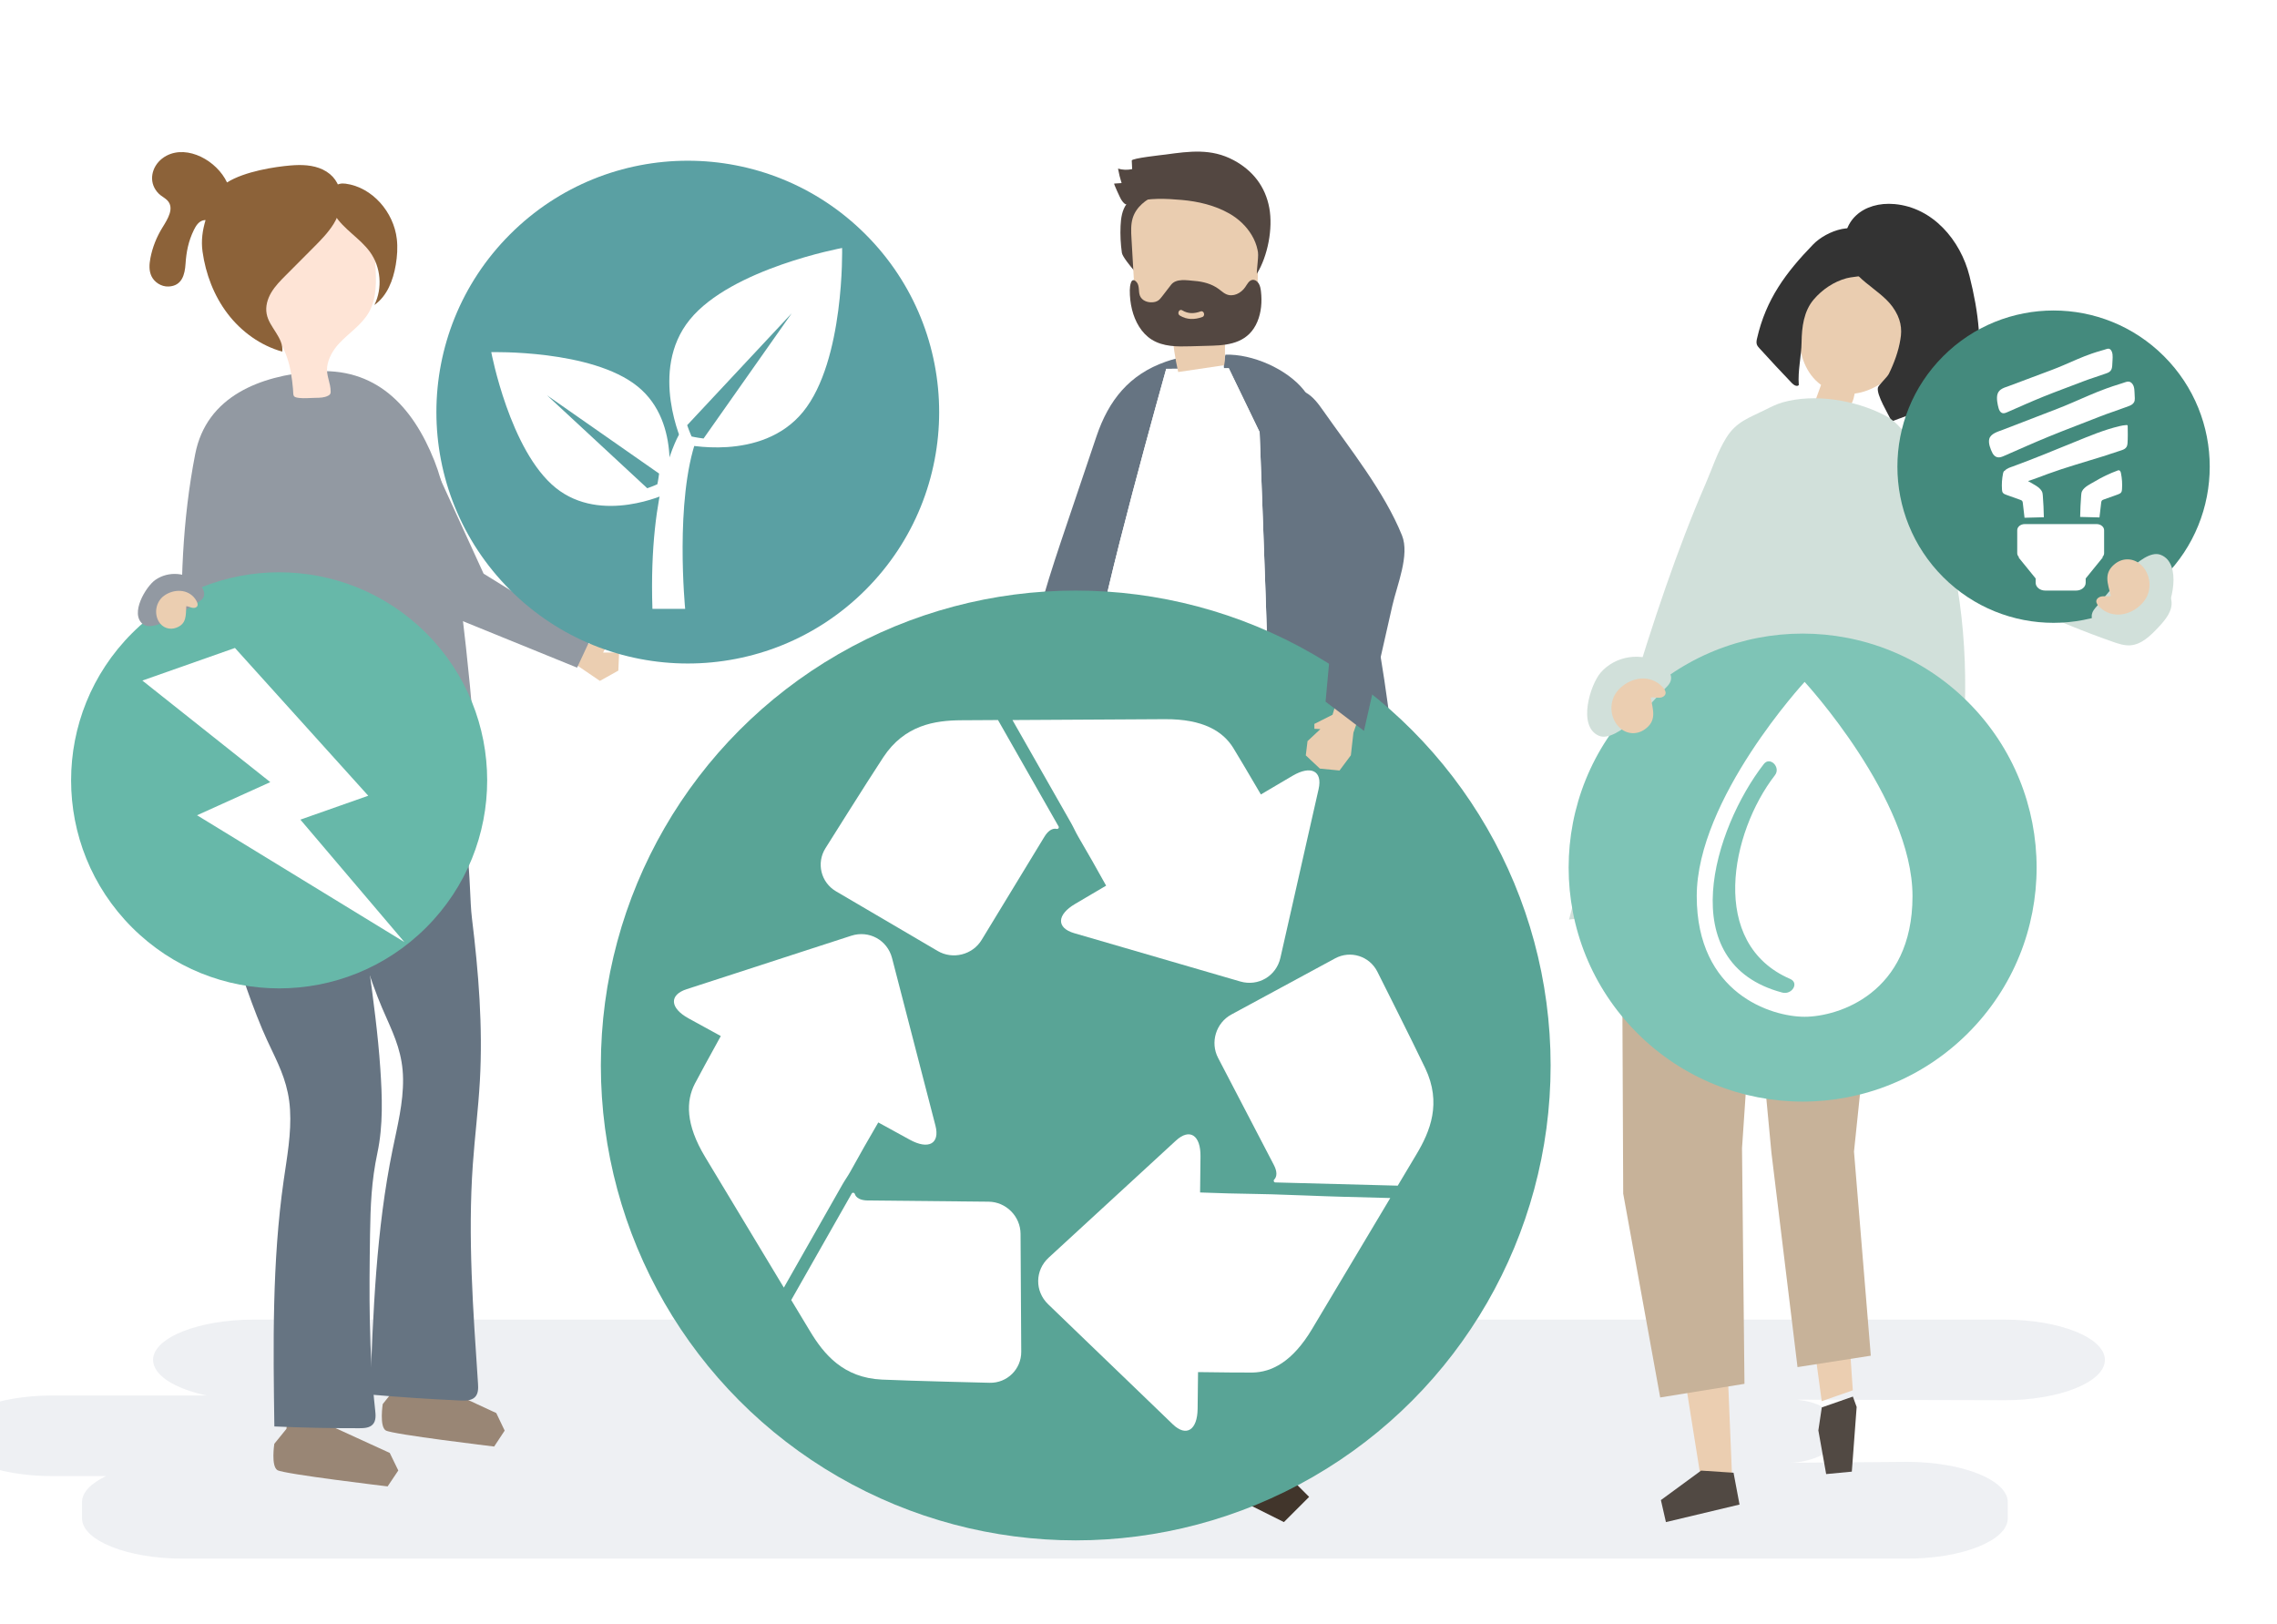<?xml version="1.0" encoding="utf-8"?>
<!-- Generator: Adobe Illustrator 27.5.0, SVG Export Plug-In . SVG Version: 6.00 Build 0)  -->
<svg version="1.1" xmlns="http://www.w3.org/2000/svg" xmlns:xlink="http://www.w3.org/1999/xlink" x="0px" y="0px"
	 viewBox="0 0 1122 800" style="enable-background:new 0 0 1122 800;" xml:space="preserve">
<g id="Background">
	<rect style="fill:#FFFFFF;" width="1122" height="800"/>
</g>
<g id="shadow">
	<path style="opacity:0.1;fill:#516784;" d="M987.591,650.221H125.033c-27.283,0-49.606,8.939-49.606,19.863l0,0
		c0,7.565,10.707,14.175,26.35,17.527H25.821c-27.283,0-49.606,8.939-49.606,19.863l0,0c0,10.925,22.323,19.864,49.606,19.864
		h26.467c-7.392,3.471-11.877,7.961-11.877,12.853v7.945c0,10.925,22.323,19.864,49.606,19.864h849.719
		c27.283,0,49.606-8.939,49.606-19.864v-7.945c0-10.925-22.323-19.863-49.606-19.863l-57.776,0.441
		c4.401,0,11.547-1.39,16.341-4.185c8.406-4.9,8.779-12.359,4.669-18.534c-2.664-4.003-6.933-7.176-17.508-8.37l102.13,0.268
		c27.283,0,49.606-8.938,49.606-19.863l0,0C1037.197,659.16,1014.874,650.221,987.591,650.221z"/>
</g>
<g id="object">
	<g>
		<g>
			<g>
				<g>
					<polygon style="fill:#EBCEB1;" points="286.513,317.345 281.898,326.179 295.606,335.504 304.688,330.428 305.075,321.481 
						297.179,321.549 298.044,319.893 300.591,319.121 299.775,316.58 					"/>
				</g>
				<g>
					<g>
						<polygon style="fill:#9299A2;" points="209.682,220.116 238.289,282.661 290.807,315.166 284.36,328.974 215.605,301.001 
							165.124,219 						"/>
					</g>
				</g>
			</g>
		</g>
	</g>
	<g>
		<path style="fill:#998675;" d="M141.929,694.994l-0.781,9.058l-5.979,7.366c0,0-1.716,11.052,1.552,12.992
			c3.269,1.941,54.282,7.997,54.282,7.997l5.257-7.843l-4.216-8.659l-26.964-12.334l-9.261-10.284L141.929,694.994z"/>
		<path style="fill:#998675;" d="M195.261,675.426l-0.781,9.058l-5.893,7.373c0,0-1.704,11.052,1.509,12.989
			c3.213,1.936,53.398,7.921,53.398,7.921l5.183-7.849l-4.136-8.652l-26.513-12.295l-9.098-10.27L195.261,675.426z"/>
		<g>
			<path style="fill:#667482;" d="M133.879,517.346c4.379,9.216,8.324,17.576,9.038,29.446c0.702,11.674-1.482,23.3-3.136,34.878
				c-5.725,40.067-5.163,80.733-4.59,121.203c13.96,0.607,27.934,0.897,41.907,0.869c2.376-0.005,5.054-0.147,6.635-1.921
				c1.585-1.778,1.416-4.46,1.152-6.827c-3.205-28.754-2.982-57.845-2.548-86.731c0.213-14.228,0.703-26.393,3.62-40.124
				c2.897-13.641,2.38-27.773,1.445-41.598c-2.291-33.858-9.151-67.089-11.04-100.933c-0.343-6.138-0.924-12.737-4.896-17.428
				c-4.776-5.641-12.964-6.792-20.355-6.788c-20.319,0.01-43.249,3.215-44.271,27.857c-0.341,8.215,1.824,16.309,4.123,24.203
				c5.266,18.085,10.991,36.348,18.285,53.733C130.764,510.8,132.348,514.125,133.879,517.346z"/>
			<path style="fill:#667482;" d="M190.531,501.787c4.176,9.421,7.934,17.965,8.079,29.856c0.143,11.695-2.775,23.198-5.129,34.68
				c-8.146,39.735-9.646,80.38-11.123,120.828c14.794,1.296,29.618,2.275,44.459,2.937c2.524,0.112,5.374,0.102,7.145-1.591
				c1.775-1.697,1.734-4.385,1.576-6.762c-2.39-35.932-5.083-71.976-2.554-107.895c0.968-13.747,2.7-27.441,3.474-41.199
				c1.508-26.793-0.646-53.615-3.912-80.229c-2.011-16.391,0.838-51.483-15.747-61.406c-7.508-4.492-17.002-5.156-25.779-3.812
				c-4.477,0.686-8.946,1.889-12.73,4.238c-7.293,4.527-11.146,12.838-11.932,21.026c-0.785,8.188,1.096,16.38,3.13,24.378
				c4.66,18.323,9.798,36.846,16.648,54.57C187.561,495.094,189.072,498.494,190.531,501.787z"/>
			<path style="fill:#9299A2;" d="M117.767,193.372c-10.695,6.34-18.773,16.017-21.575,30.379
				c-12.654,64.859-4.84,131.754,3.013,197.368c0.536,4.477,1.362,9.474,5.001,12.136c4.119,3.013,9.847,1.646,14.743,0.205
				c38.515-11.335,77.977-19.444,117.84-24.217c-2.409-48.247-7.086-96.38-14.01-144.188c-1.872-12.923-3.942-25.95-8.769-38.084
				c-10.778-27.088-29.074-46.395-59.744-43.886C141.254,184.15,128.252,187.157,117.767,193.372z"/>
			<g>
				<path style="fill:#FEE4D6;" d="M184.923,129.757c0.521,8.26,0.922,17.07-3.208,24.243c-3.518,6.111-9.781,10.049-14.592,15.204
					c-2.93,3.14-5.368,7.227-5.916,11.55c-0.541,4.267,1.752,7.907,1.725,12.177c-0.003,0.4-0.02,0.816-0.207,1.168
					c-0.201,0.377-0.571,0.633-0.947,0.836c-1.929,1.047-4.227,1.085-6.422,1.098c-2.593,0.015-5.425,0.362-7.996,0.047
					c-3.361-0.411-2.678-1.09-2.994-4.515c-0.473-5.107-1.164-10.234-2.812-15.111c-3.4-10.064-10.639-18.663-12.69-29.211
					c-2.27-11.671,1.123-23.109,4.823-34.206c1.656-4.965,3.474-10.025,6.877-14.001c7.478-8.737,25.015-11.527,33.395-2.601
					C183.917,107.044,184.039,115.74,184.923,129.757z"/>
				<path style="fill:#8C6239;" d="M182.272,124.094c5.43,7.443,6.313,17.948,2.201,26.192c6.31-4.404,9.279-12.248,10.551-19.837
					c0.699-4.174,0.994-8.439,0.515-12.644c-1.513-13.277-12.038-25.547-25.285-27.31c-8.761-1.166-8.727,10.005-5.312,15.439
					C169.433,113.084,177.333,117.325,182.272,124.094z"/>
				<path style="fill:#8C6239;" d="M159.069,83.555c-4.909-2.349-10.58-2.485-16.002-2.021c-7.429,0.635-22.377,2.829-31.204,8.364
					c-4.977-10.644-19.345-18.689-29.829-13.168c-6.139,3.234-8.796,10.262-5.962,15.771c0.708,1.376,1.718,2.656,3.033,3.691
					c1.102,0.867,2.416,1.563,3.358,2.55c3.568,3.737,0.267,9.041-2.359,13.269c-2.965,4.773-4.998,9.933-6,15.225
					c-0.565,2.985-0.783,6.135,0.585,8.941c1.368,2.806,4.691,5.159,8.374,5c6.669-0.288,8.013-5.969,8.358-11.131
					c0.398-5.945,1.399-11.161,4.096-16.7c0.987-2.029,2.338-4.167,4.518-4.748c0.417-0.111,0.836-0.153,1.257-0.152
					c-1.466,4.966-2.26,9.998-1.489,15.525c1.537,11.016,5.611,21.758,12.356,30.602c6.744,8.844,16.221,15.71,26.937,18.689
					c0.758-6.779-6.392-11.913-7.693-18.609c-0.704-3.625,0.411-7.413,2.308-10.581c1.897-3.168,4.529-5.819,7.135-8.436
					c4.492-4.511,8.983-9.022,13.475-13.532c3.664-3.68,7.363-7.403,10.102-11.816C169.992,101.31,169.732,88.66,159.069,83.555z"/>
			</g>
		</g>
	</g>
	<g>
		<g id="XMLID_200_">
			<polygon style="fill:#41352B;" points="569.751,727.889 569.751,737.577 544.906,750 532.484,737.577 544.906,725.155 
				546.509,725.155 546.909,727.889 			"/>
		</g>
		<g id="XMLID_199_">
			<polygon style="fill:#41352B;" points="630.937,725.155 632.652,725.155 645.075,737.577 632.652,750 607.807,737.577 
				607.807,727.889 630.65,727.889 			"/>
		</g>
		<g>
			<g id="XMLID_198_">
				<path style="fill:#667482;" d="M630.586,360.205c-3.27-16.548-5.826-31.82-6.06-40.103
					c-0.704-24.911-3.839-107.187-3.839-107.187l-15.205-31.47l-2.807,0.027c0.202-0.024,0.404-0.049,0.606-0.073
					c-0.661,0.079,0.318-6.082,0.554-6.626c13.221-0.451,30.258,7.006,38.596,17.396c6.17,7.688,9.838,17.086,13.412,26.32
					c10.064,25.998,14.629,50.085,19.649,77.423c3.202,17.432,6.159,34.782,8.487,52.087c2.579,19.165,4.396,38.274,4.923,57.271
					c0.058,2.1,0.474,7.973,0.708,14.989c0.489,14.696,0.175,34.354-5.909,35.088c-1.139,0.138-2.238-0.375-3.24-0.87
					c-7.827-3.867-13.994-8.916-20.896-13.328l-0.371-76.661L630.586,360.205z"/>
			</g>
			<g id="XMLID_197_">
				<path style="fill:#667482;" d="M490.74,438.994c1.556-16.314,3.172-32.624,5.146-48.891c3.936-32.447,9.295-64.817,18.36-96.228
					c3.463-11.999,7.459-23.832,11.453-35.66c4.864-14.404,9.727-28.807,14.591-43.21c6.045-17.901,16.246-30.512,34.11-36.774
					c3.191-1.118,6.548-1.981,10.009-2.613c0.085,0.37,0.161,0.745,0.209,1.14c0.207,1.719,0.69,3.626,1.76,4.873l-11.724,0.114
					c0,0-33.079,117.563-34.295,137.825c-0.462,7.702-1.999,24.516-3.709,42.229l-17.963,2.69l-0.77,67.751
					c-1.005,0.294-2.006,0.578-2.999,0.846c-5.7,1.538-10.336,5.762-15.071,9.076C492.853,447.053,489.786,448.991,490.74,438.994z"
					/>
			</g>
			<g id="XMLID_196_">
				<path style="fill:#667482;" d="M536.65,361.798c-2.706,28.032-5.845,58.316-5.845,58.316s14.523,0.349,35.532,1.942
					c-1.554-0.037-3.109-0.078-4.661-0.092c-14.613-0.131-29.769,6.182-43.76,10.275l0.77-67.751L536.65,361.798z"/>
			</g>
			<g id="XMLID_195_">
				<path style="fill:#667482;" d="M634.705,430.582c10.018,0.531,11.263-1.356,11.263-1.356s-9.037-36.913-15.382-69.021
					l28.607,4.283l0.371,76.661c-2.427-1.551-4.943-3.024-7.656-4.339C646.47,434.178,640.662,432.171,634.705,430.582z"/>
			</g>
			<g>
				<path style="fill:#545150;" d="M517.916,432.239c13.991-4.093,29.147-10.406,43.76-10.275c1.552,0.014,3.106,0.056,4.66,0.092
					c1.3,0.099,2.625,0.202,3.973,0.31c9.792,0.788,20.794,1.839,32.28,3.234c0.564,0.069,1.126,0.135,1.692,0.205
					c14.691,3.197,24.23,4.448,30.423,4.776c5.957,1.589,11.765,3.596,17.202,6.228c2.714,1.314,5.229,2.788,7.656,4.339
					l0.077,15.964l-28.009,271.144h-22.965v2.761h-0.132l-25.251-181.871l-0.105-1.024l-13.834,182.896h-0.131v-2.761h-23.077
					l-29.27-203.666L517.916,432.239z"/>
			</g>
			<g>
				<path style="fill:#FFFFFF;" d="M530.805,420.114c0,0,14.523,0.349,35.532,1.942c1.3,0.099,2.625,0.202,3.973,0.31
					c9.792,0.788,20.794,1.839,32.28,3.234c0.564,0.069,1.125,0.135,1.692,0.205c14.692,3.197,24.23,4.448,30.424,4.776
					c10.018,0.531,11.263-1.356,11.263-1.356s-9.037-36.913-15.382-69.021c-3.27-16.548-5.826-31.82-6.06-40.103
					c-0.704-24.911-3.839-107.187-3.839-107.187l-15.205-31.47l-2.807,0.027c-3.876,0.466-7.752,0.933-11.628,1.399
					c-1.002,0.121-2.041,0.238-2.999-0.083c-0.482-0.161-0.899-0.413-1.261-0.733c-0.147-0.129-0.28-0.275-0.408-0.425
					l-11.724,0.114c0,0-33.079,117.563-34.295,137.825c-0.462,7.702-1.999,24.516-3.709,42.229
					C533.944,389.83,530.805,420.114,530.805,420.114z"/>
			</g>
		</g>
	</g>
	<g>
		<g>
			<path style="fill:#534741;" d="M565.125,106.503c-2.943,5.934-4.165,12.656-4.117,19.301c0.013,1.767-0.003,3.809-1.351,4.923
				c-1.444,1.193-0.001,3.568-1.218,2.138c-1.217-1.431-5.355-6.405-5.624-8.277c-0.632-4.385-0.85-8.832-0.653-13.259
				c0.172-3.85,0.739-7.894,3.056-10.944c1.374-1.809,3.263-3.128,5.125-4.409c2.699-1.858,5.483-3.734,8.652-4.508
				c5.462-1.334,8.947,0.501,4.278,4.667C569.928,99.118,567.141,102.438,565.125,106.503z"/>
		</g>
		<g>
			<g>
				<path style="fill:#EACDB0;" d="M603.207,179.957c-7.551,1.119-15.102,2.237-22.653,3.356
					c-1.492-6.604-2.512-13.339-3.047-20.119c-6.667-0.807-14.549-2.573-17.164-9.494c-0.824-2.18-0.971-4.59-1.107-6.949
					c-0.564-9.749-1.128-19.498-1.692-29.247c-0.195-3.372-0.379-6.847,0.599-10.037c1.715-5.597,6.613-9.136,11.475-11.456
					c12.407-5.921,27.189-6.485,39.265,0.38c3.214,1.827,6.281,4.232,8.25,7.613c3.036,5.212,3.023,11.845,2.907,18.05
					c-0.107,5.727-0.215,11.454-0.322,17.181c-0.124,6.587-0.71,14.192-5.546,17.921c-2.568,1.98-5.989,2.497-8.162,4.999
					C602.178,166.566,604.403,173.942,603.207,179.957z"/>
			</g>
		</g>
		<g>
			<path style="fill:#534741;" d="M557.803,152.517c1.491,6.009,4.672,11.655,9.703,14.81c5.703,3.576,12.628,3.49,19.173,3.305
				c3.58-0.102,7.161-0.203,10.741-0.304c9.058-0.257,17.999-1.918,22.164-11.851c1.921-4.581,2.34-9.811,1.768-14.832
				c-0.157-1.379-0.402-2.794-1.106-3.954c-0.704-1.16-1.972-2.011-3.218-1.767c-1.592,0.312-2.466,2.119-3.43,3.538
				c-2.102,3.095-5.998,4.965-9.294,3.541c-0.977-0.422-1.837-1.091-2.693-1.767c-0.351-0.277-0.701-0.555-1.058-0.818
				c-3.542-2.607-7.771-3.666-11.961-4c-3.636-0.29-9.021-1.364-11.542,1.904c-1.467,1.901-2.934,3.803-4.401,5.704
				c-0.604,0.783-1.224,1.581-2.029,2.104c-0.829,0.539-1.806,0.753-2.771,0.82c-2.427,0.171-5.212-0.826-6.164-3.289
				c-0.415-1.073-0.423-2.269-0.525-3.427c-0.102-1.157-0.337-2.379-1.08-3.214c-2.843-3.191-3.352,2.149-3.367,3.963
				C556.686,146.19,557.033,149.415,557.803,152.517z M582.534,152.906c2.966,1.81,5.969,1.678,9.099,0.538
				c1.608-0.586,2.441,2.162,0.836,2.747c-3.778,1.376-7.579,1.448-11.141-0.726C579.845,154.559,581.042,151.995,582.534,152.906z"
				/>
		</g>
		<g>
			<path style="fill:#534741;" d="M552.672,90.209c-0.751-2.33-1.34-4.715-1.76-7.13c2.253,0.674,4.673,0.757,6.965,0.241
				c-0.066-1.403-0.131-2.805-0.197-4.208c-0.049-1.167,15.425-2.796,16.681-2.968c11.753-1.603,22.499-3.105,33.498,2.778
				c9.395,5.025,15.656,12.936,17.597,23.559c1.854,10.148-0.759,23.666-6.14,32.451c-0.104-2.722,1.11-9.22,0.348-11.772
				c-0.518-2.571-1.524-5.023-2.855-7.265c-2.658-4.478-6.611-8.157-11.09-10.695c-7.141-4.047-15.302-5.957-23.393-6.674
				c-7.413-0.657-16.43-1.149-23.601,1.214c-3.447,1.136-3.981,2.058-6.28-1.418c-0.405-0.613-3.738-7.844-3.449-7.864
				C550.221,90.375,551.446,90.292,552.672,90.209z"/>
		</g>
	</g>
	<circle style="fill:#59A496;" cx="530.075" cy="525" r="234"/>
	
		<ellipse transform="matrix(0.707 -0.707 0.707 0.707 -44.298 299.156)" style="fill:#5AA0A3;" cx="338.964" cy="203.05" rx="123.889" ry="123.889"/>
	
		<ellipse transform="matrix(0.707 -0.707 0.707 0.707 -231.6 209.927)" style="fill:#67B8A9;" cx="137.604" cy="384.529" rx="102.529" ry="102.529"/>
	<g id="XMLID_192_">
		<g id="XMLID_194_">
			<polygon style="fill:#EACDB0;" points="659.905,341.22 656.615,352.182 647.653,356.703 647.673,359.114 650.627,359.258 
				644.292,365.168 643.43,372.207 650.363,378.714 660.056,379.658 665.646,372.158 666.906,361.021 672.059,346.222 			"/>
		</g>
		<g id="XMLID_193_">
			<path style="fill:#667482;" d="M653.182,345.739c1.146-12.528,2.291-25.056,3.437-37.584c0.74-8.087,1.644-16.179,2.22-24.279
				c0.725-10.184-6.318-10.859-11.177-19.598c-10.936-19.665-22.247-41.309-18.542-63.503c0.37-2.217,0.936-4.504,2.399-6.21
				c2.77-3.228,7.988-3.275,11.73-1.254c3.742,2.021,6.347,5.6,8.79,9.081c13.246,18.875,30.13,39.953,38.799,61.428
				c3.897,9.654-2.443,24.422-4.748,34.588c-4.662,20.567-9.324,41.134-13.986,61.701L653.182,345.739z"/>
		</g>
	</g>
	<g>
		<path style="fill:#FFFFFF;" d="M527.782,405.547c1.233,2.166,2.224,4.477,3.466,6.607c4.692,8.046,9.299,16.062,13.797,24.24
			l-15.262,8.994c-9.098,5.356-9.308,11.843-0.474,14.419l24.862,7.23c8.835,2.571,23.284,6.779,32.128,9.35l24.862,7.234
			c8.834,2.566,17.724-2.671,19.756-11.647l5.725-25.249c2.024-8.976,5.342-23.659,7.375-32.638l5.726-25.249
			c2.042-8.971-3.747-11.93-12.846-6.573l-15.598,9.194c-5.717-9.746-11.433-19.437-13.639-22.983
			c-5.024-8.055-14.678-14.218-33.641-14.109c-14.077,0.077-51.474,0.292-75.132,0.429c3.892,6.837,7.785,13.675,11.678,20.512
			C516.303,385.386,522.042,395.466,527.782,405.547z"/>
		<path style="fill:#FFFFFF;" d="M411.938,439.184l50.107,29.406c7.439,4.363,17.194,1.906,21.661-5.461
			c0,0,28.262-46.45,30.879-50.749c1.9-3.156,4.078-4.415,6.116-3.948c0.71,0.163,1.282-0.564,0.922-1.197l-29.857-52.442
			c-8.187,0.046-14.742,0.087-18.097,0.105c-13.046,0.078-27.961,2.343-38.437,18.252c-8.059,12.239-28.49,44.813-28.49,44.813
			C402.164,425.267,404.498,434.821,411.938,439.184z"/>
		<path style="fill:#FFFFFF;" d="M626.685,588.486c-2.492-0.069-4.977-0.127-7.455-0.166c-9.313-0.149-18.556-0.356-27.882-0.739
			l0.203-17.713c0.126-10.557-5.316-14.094-12.092-7.868l-19.053,17.532c-6.772,6.229-17.851,16.415-24.627,22.652l-19.057,17.53
			c-6.768,6.231-6.887,16.548-0.259,22.932l18.642,17.966c6.633,6.377,17.479,16.815,24.111,23.202l18.642,17.967
			c6.619,6.39,12.146,2.968,12.272-7.59l0.206-18.105c11.298,0.152,22.549,0.276,26.725,0.224
			c9.492-0.13,19.762-5.202,29.483-21.484c7.219-12.085,26.389-44.195,38.517-64.509c-7.865-0.208-15.73-0.416-23.595-0.623
			C649.883,589.386,638.218,588.807,626.685,588.486z"/>
		<path style="fill:#FFFFFF;" d="M702.295,526.348c-6.302-13.23-23.6-47.57-23.6-47.57c-3.88-7.696-13.264-10.644-20.846-6.536
			l-51.094,27.656c-7.583,4.108-10.53,13.726-6.538,21.361c0,0,25.119,48.222,27.443,52.686c1.718,3.259,1.667,5.774,0.213,7.276
			c-0.507,0.523-0.181,1.389,0.547,1.408l60.324,1.594c4.198-7.029,7.555-12.659,9.276-15.539
			C704.706,557.479,710.486,543.545,702.295,526.348z"/>
		<path style="fill:#FFFFFF;" d="M415.09,583.676c1.231-2.167,2.71-4.2,3.906-6.356c4.517-8.146,9.051-16.203,13.78-24.251
			l15.532,8.519c9.255,5.081,14.937,1.945,12.634-6.964l-6.496-25.063c-2.307-8.907-6.078-23.477-8.389-32.392l-6.492-25.066
			c-2.311-8.905-11.357-13.867-20.11-11.026l-24.627,7.987c-8.749,2.849-23.065,7.503-31.822,10.347l-24.628,7.987
			c-8.754,2.831-8.337,9.319,0.918,14.401l15.876,8.706c-5.454,9.896-10.86,19.763-12.78,23.472
			c-4.355,8.435-4.716,19.884,5.072,36.126c7.262,12.059,26.565,44.09,38.777,64.353c3.886-6.841,7.773-13.682,11.659-20.523
			C403.631,603.848,409.36,593.762,415.09,583.676z"/>
		<path style="fill:#FFFFFF;" d="M487.112,592.12c0,0-54.369-0.544-59.402-0.595c-3.684-0.02-5.879-1.248-6.519-3.238
			c-0.223-0.693-1.14-0.814-1.5-0.181l-29.809,52.47c4.225,7.013,7.611,12.626,9.342,15.5c6.736,11.173,16.308,22.833,35.336,23.704
			c14.639,0.67,53.08,1.576,53.08,1.576c8.616,0.2,15.634-6.69,15.581-15.314l-0.342-58.097
			C502.825,599.322,495.727,592.193,487.112,592.12z"/>
	</g>
	<g>
		<polygon style="fill:#FFFFFF;" points="70.151,335.341 115.773,319.275 181.455,392.089 148.012,403.866 199.257,464.195 
			97.1,401.714 133.186,385.388 		"/>
	</g>
	<g>
		<path style="fill:#FFFFFF;" d="M334.782,213.822c0,0-15.341,24.835-13.296,86.178h16.131c0,0-5.237-53.585,5.67-83.914
			L334.782,213.822z"/>
		<path style="fill:#FFFFFF;" d="M414.953,122.191c0,0-54.546,10.066-75.042,35.29c-20.497,25.224-3.447,61.298-3.447,61.298
			s38.799,9.311,59.297-15.913C416.257,177.642,414.953,122.191,414.953,122.191z M346.689,216.068
			c-3.66-0.466-5.899-0.998-5.899-0.998s-0.979-2.082-2.184-5.57l51.527-55.152L346.689,216.068z"/>
		<path style="fill:#FFFFFF;" d="M314.138,190.375c-22.58-18.207-72.063-16.855-72.063-16.855s9.168,48.644,31.749,66.851
			c22.58,18.207,54.716,2.868,54.716,2.868S336.718,208.582,314.138,190.375z M323.904,238.613c0,0-1.855,0.881-4.963,1.968
			l-49.394-45.798l55.229,38.563C324.372,236.613,323.904,238.613,323.904,238.613z"/>
	</g>
	<g>
		<path style="fill:#9299A2;" d="M76.493,285.781c6.529-4.61,15.825-3.806,21.617,1.868c1.782,1.746,3.3,4.638,2.042,6.867
			c-0.525,0.931-1.43,1.51-2.302,2.043c-5.227,3.194-21.695,15.44-27.4,11.008C63.804,302.406,71.895,289.027,76.493,285.781z"/>
		<path style="fill:#EBCEB1;" d="M96.167,295.087c-3.605-5.031-10.639-4.957-15.34-1.532c-3.934,2.867-5.069,8.55-2.576,12.733
			c1.833,3.076,5.368,4.285,8.7,2.993c5.078-1.97,4.547-5.991,4.835-10.578c0.765,0.029,1.485,0.343,2.212,0.582
			c0.727,0.239,1.531,0.402,2.247,0.132C98.407,298.602,97.01,296.263,96.167,295.087z"/>
	</g>
	<g>
		<path style="fill:#D1E0DA;" d="M1057.57,285.002c5.343,2.122,11.587,5.115,12.417,11.007c0.702,4.981-2.942,9.367-6.322,12.966
			c-3.917,4.172-8.365,8.61-13.956,8.998c-2.911,0.202-5.77-0.747-8.536-1.712c-28.138-9.821-55.325-22.595-81.016-38.065
			c-13.082-7.877-61.508-43.967-28.083-57.85c13.143-5.459,24.557,6.991,34.698,13.949c13.714,9.408,27.66,18.468,42.024,26.765
			C1024.526,270.144,1040.757,278.325,1057.57,285.002z"/>
		<g>
			<g>
				<g>
					<g>
						<g>
							<polygon style="fill:#EBCEB1;" points="926.543,424.465 905.511,575.766 912.979,685.068 897.662,690.41 883.951,589.411 
								854.691,404.85 							"/>
						</g>
					</g>
				</g>
				<g>
					<g>
						<polygon style="fill:#514943;" points="897.694,693.492 896.004,704.815 899.845,726.338 912.492,725.14 914.873,693.261 
							913.011,688.149 						"/>
					</g>
				</g>
			</g>
			<g>
				<g>
					<g>
						<polygon style="fill:#EBCEB1;" points="802.613,419.966 809.374,548.293 837.973,727.692 853.474,727.484 846.582,561.148 
							866.688,407.805 						"/>
					</g>
				</g>
				<g>
					<g>
						<polygon style="fill:#514943;" points="838.229,724.624 818.417,739.148 820.889,750 857.161,741.353 854.211,725.677 						
							"/>
					</g>
				</g>
			</g>
			<g>
				<g>
					<polygon style="fill:#C7B299;" points="799.196,439.2 799.842,588.155 818.069,688.589 859.594,681.867 858.386,565.794 
						867.006,438.289 862.735,418.98 802.673,425.798 					"/>
				</g>
			</g>
			<g>
				<g>
					<polygon style="fill:#C7B299;" points="872.877,567.986 885.732,673.629 921.844,668.007 913.563,567.439 926.962,438.842 
						919.096,404.018 858.419,414.233 					"/>
				</g>
			</g>
			<g>
				<g>
					<g>
						<path style="fill:#EACDB0;" d="M944.886,155.283c-2.766-26.221-36.107-42.308-50.339-15.581
							c-4.277,8.031-7.688,16.794-7.88,25.905c-0.192,9.112,3.279,18.64,10.54,23.951c0.042,0.03,0.085,0.054,0.126,0.084
							c-0.797,2.205-1.595,4.411-2.391,6.616c-0.172,0.473-0.343,1-0.16,1.467c0.208,0.532,0.792,0.785,1.32,0.985
							c2.579,0.977,5.159,1.954,7.739,2.932c1.279,0.484,2.613,0.977,3.973,0.836c2.978-0.309,4.858-3.455,5.613-6.401
							c0.18-0.705,0.326-1.424,0.469-2.146C930.842,191.822,946.693,172.423,944.886,155.283z"/>
					</g>
				</g>
				<g>
					<g>
						<g>
							<path style="fill:#333333;" d="M893.753,147.53c-4.947,5.788-5.917,13.65-6.017,21.011
								c-0.098,7.197-1.934,13.966-1.369,21.195c-0.916,0.976-2.478-0.003-3.4-0.964c-5.403-5.636-10.728-11.348-15.975-17.135
								c-0.528-0.582-1.069-1.189-1.315-1.941c-0.312-0.953-0.106-1.994,0.119-2.975c4.429-19.367,14.278-32.496,27.619-46.264
								c6.478-6.685,21.983-12.794,28.685-2.601c1.526,2.321,1.762,5.261,1.821,8.058c0.035,1.67,0.014,3.389-0.602,4.941
								c-2.456,6.189-8.405,4.911-13.422,6.243C903.71,138.74,897.928,142.644,893.753,147.53z"/>
						</g>
					</g>
					<g>
						<g>
							<path style="fill:#333333;" d="M936.415,167.286c-0.866,5.643-3.168,11.849-5.679,16.925c-0.87,1.758-5.07,5.512-5.373,6.746
								c-0.876,3.575,5.27,13.233,6.725,16.699c12.651-4.68,25.301-9.36,37.952-14.04c0.969-0.358,1.986-0.751,2.642-1.561
								c0.595-0.735,0.803-1.708,0.98-2.641c3.486-18.347,1.284-35.659-3.185-53.428c-4.466-17.76-18.146-33.737-36.89-35.428
								c-15.145-1.366-27.337,8.088-24.227,24.386c2.348,12.304,16.485,17.006,23.162,26.192
								C936.714,156.904,937.37,162.091,936.415,167.286z"/>
						</g>
					</g>
				</g>
			</g>
			<g>
				<g>
					<path style="fill:#D1E0DA;" d="M928.446,204.51c0.289,0.149,0.576,0.299,0.86,0.451c13.615,7.279,21.858,32.815,26.539,47.8
						c12.082,38.68,14.636,77.634,10.977,118.087c-1.97,21.783-4.919,43.47-8.314,65.074c-0.938,5.969-12.96,58.918-10.362,60.572
						c-26.655-16.96-53.875-33.255-83.051-44.818c-29.176-11.563-60.693-1.328-91.946,1.411
						c17.665-66.889,39.783-151.375,67.247-214.605c3.285-7.563,5.867-15.749,10.216-22.749c5.009-8.063,11.245-9.802,19.357-13.874
						c2.779-1.395,5.578-2.798,8.547-3.632C894.163,193.831,914.07,197.111,928.446,204.51z"/>
				</g>
			</g>
		</g>
		
			<ellipse transform="matrix(0.707 -0.707 0.707 0.707 133.883 782.943)" style="fill:#448A7D;" cx="1012.038" cy="229.861" rx="76.962" ry="76.962"/>
		
			<ellipse transform="matrix(0.707 -0.707 0.707 0.707 -42.047 753.385)" style="fill:#7EC4B6;" cx="888.393" cy="427.447" rx="115.318" ry="115.318"/>
		<g>
			<path style="fill:#FFFFFF;" d="M889.234,336c0,0-53.159,57.561-53.159,105.578c0,48.017,36.772,59.424,53.159,59.424
				c16.388,0,53.159-11.407,53.159-59.424C942.393,393.561,889.234,336,889.234,336z M878.193,489.072
				c-54.278-14.418-33.622-80.922-9.084-112.587c3.06-3.949,8.52,1.589,5.494,5.494c-21.818,28.155-32.857,82.952,7.512,100.384
				C886.698,484.342,882.976,490.343,878.193,489.072z"/>
		</g>
		<g>
			<path style="fill:#FFFFFF;" d="M1033.088,258.236h-35.367c-2.056,0-3.723,1.358-3.723,3.033v11.298
				c0,0.595,0.215,1.177,0.618,1.674l0.306,0.377h-0.306l8.463,10.418v2.11c0,2.129,2.118,3.854,4.731,3.854h15.188
				c2.613,0,4.731-1.725,4.731-3.854v-2.11l8.463-10.418h-0.306l0.306-0.377c0.403-0.496,0.618-1.078,0.618-1.674v-11.298
				C1036.81,259.594,1035.144,258.236,1033.088,258.236z"/>
			<path style="fill:#FFFFFF;" d="M1044.058,231.715c-0.203-0.012-0.402,0.06-0.593,0.13c-3.989,1.477-7.602,3.194-11.28,5.394
				c-2.038,1.219-5.084,2.544-6.232,4.761c-0.324,0.625-0.389,1.347-0.443,2.049c-0.278,3.548-0.448,7.105-0.51,10.664l9.519,0.244
				c0.283-2.427,0.567-4.853,0.85-7.28c0.038-0.322,0.08-0.658,0.264-0.925c0.237-0.345,0.657-0.505,1.05-0.646
				c2.262-0.809,4.525-1.617,6.787-2.426c0.671-0.24,1.39-0.516,1.778-1.115c0.283-0.437,0.342-0.978,0.379-1.498
				c0.19-2.66,0.013-5.346-0.524-7.959C1044.976,232.495,1044.684,231.753,1044.058,231.715z"/>
			<path style="fill:#FFFFFF;" d="M1048.334,209.592c-0.122-0.156-0.352-0.165-0.55-0.152c-1.142,0.07-2.271,0.272-3.383,0.535
				c-7.63,1.805-14.915,4.88-22.181,7.838c-10.007,4.074-20.072,8.247-30.215,11.962c-1.328,0.486-3.14,0.971-4.087,2.122
				c-0.531,0.13-0.79,0.805-0.906,1.371c-0.537,2.612-0.714,5.298-0.524,7.959c0.037,0.519,0.096,1.061,0.379,1.498
				c0.388,0.598,1.107,0.875,1.778,1.115c2.262,0.809,4.525,1.617,6.787,2.426c0.394,0.141,0.814,0.301,1.05,0.646
				c0.183,0.267,0.226,0.603,0.264,0.925c0.284,2.427,0.567,4.853,0.85,7.28l9.519-0.244c-0.062-3.559-0.232-7.115-0.51-10.663
				c-0.055-0.702-0.12-1.424-0.444-2.049c-1.148-2.217-4.194-3.542-6.232-4.761c-0.205-0.123-0.41-0.243-0.614-0.363
				c3.284-1.031,6.488-2.315,9.725-3.502c8.959-3.289,18.069-5.791,27.164-8.659c2.581-0.814,5.152-1.655,7.715-2.525
				c2.251-0.764,4.205-1.048,4.414-3.778c0.218-2.856,0.133-5.723,0.094-8.584C1048.424,209.85,1048.419,209.701,1048.334,209.592z"
				/>
			<path style="fill:#FFFFFF;" d="M1051.935,196.255c-0.047-0.987-0.095-1.975-0.142-2.962c-0.044-0.912-0.089-1.835-0.349-2.711
				c-0.26-0.876-0.76-1.714-1.533-2.2c-1.258-0.79-2.545-0.062-3.804,0.323c-1.7,0.52-3.395,1.06-5.08,1.628
				c-0.971,0.327-1.938,0.664-2.902,1.01c-5.845,2.097-11.49,4.684-17.192,7.134c-2.411,1.036-4.831,2.048-7.281,2.987
				c-8.927,3.425-17.849,6.864-26.766,10.315c-2.243,0.868-5.993,1.815-6.677,4.53c-0.53,2.104,0.621,5.061,1.584,6.936
				c0.5,0.974,1.349,1.827,2.418,2.062c1.148,0.252,2.315-0.23,3.391-0.703c7.36-3.223,14.695-6.505,22.131-9.551
				c8.383-3.434,16.884-6.593,25.31-9.925c3.924-1.551,7.961-2.79,11.903-4.292C1049.404,199.899,1052.088,199.448,1051.935,196.255
				z"/>
			<path style="fill:#FFFFFF;" d="M986.498,203.493c0.852,0.348,1.786-0.034,2.65-0.413c5.908-2.587,11.802-5.235,17.751-7.639
				c6.707-2.711,13.479-5.138,20.209-7.743c3.134-1.213,6.326-2.105,9.47-3.267c1.961-0.725,4.049-0.948,4.224-4.139
				c0.054-0.987,0.109-1.974,0.163-2.961c0.05-0.912,0.1-1.835-0.018-2.729c-0.118-0.894-0.422-1.77-0.968-2.319
				c-0.887-0.893-1.935-0.277-2.93,0c-1.344,0.374-2.686,0.768-4.022,1.191c-0.77,0.244-1.539,0.498-2.305,0.761
				c-4.649,1.594-9.191,3.692-13.763,5.65c-1.933,0.828-3.872,1.63-5.826,2.359c-7.121,2.656-14.239,5.325-21.355,8.008
				c-1.79,0.675-4.736,1.301-5.507,3.946c-0.597,2.05,0.01,5.091,0.572,7.039C985.135,202.248,985.704,203.169,986.498,203.493z"/>
		</g>
		<g>
			<path style="fill:#D1E0DA;" d="M1065.483,304.485c-6.727,8.709-19.286,11.414-29.204,6.29c-3.052-1.577-6.22-4.768-5.467-8.211
				c0.315-1.438,1.271-2.566,2.203-3.62c5.587-6.319,22.302-29.099,31.604-25.576
				C1075.454,277.471,1070.22,298.352,1065.483,304.485z"/>
			<path style="fill:#EBCEB1;" d="M1035.826,300.201c6.78,5.162,16.008,2.217,20.807-4.193c4.017-5.365,3.21-13.303-1.764-17.8
				c-3.657-3.307-8.799-3.467-12.661-0.417c-5.886,4.648-3.559,9.725-2.082,15.878c-1.018,0.272-2.093,0.15-3.146,0.13
				c-1.054-0.02-2.177,0.091-3.011,0.736C1031.455,296.483,1034.24,298.994,1035.826,300.201z"/>
		</g>
		<g>
			<path style="fill:#D1E0DA;" d="M788.775,331.381c7.243-8.284,19.944-10.222,29.532-4.505c2.951,1.759,5.919,5.137,4.958,8.528
				c-0.401,1.417-1.424,2.484-2.419,3.48c-5.96,5.967-24.028,27.691-33.099,23.609C777.182,357.739,783.675,337.215,788.775,331.381
				z"/>
			<path style="fill:#EBCEB1;" d="M818.117,337.458c-6.454-5.564-15.844-3.185-21.023,2.921c-4.335,5.111-4.012,13.084,0.679,17.874
				c3.45,3.523,8.572,3.995,12.612,1.185c6.158-4.282,4.143-9.491,3.042-15.722c1.033-0.21,2.098-0.022,3.148,0.061
				c1.05,0.084,2.179,0.042,3.05-0.552C822.254,341.435,819.627,338.759,818.117,337.458z"/>
		</g>
	</g>
</g>
</svg>
